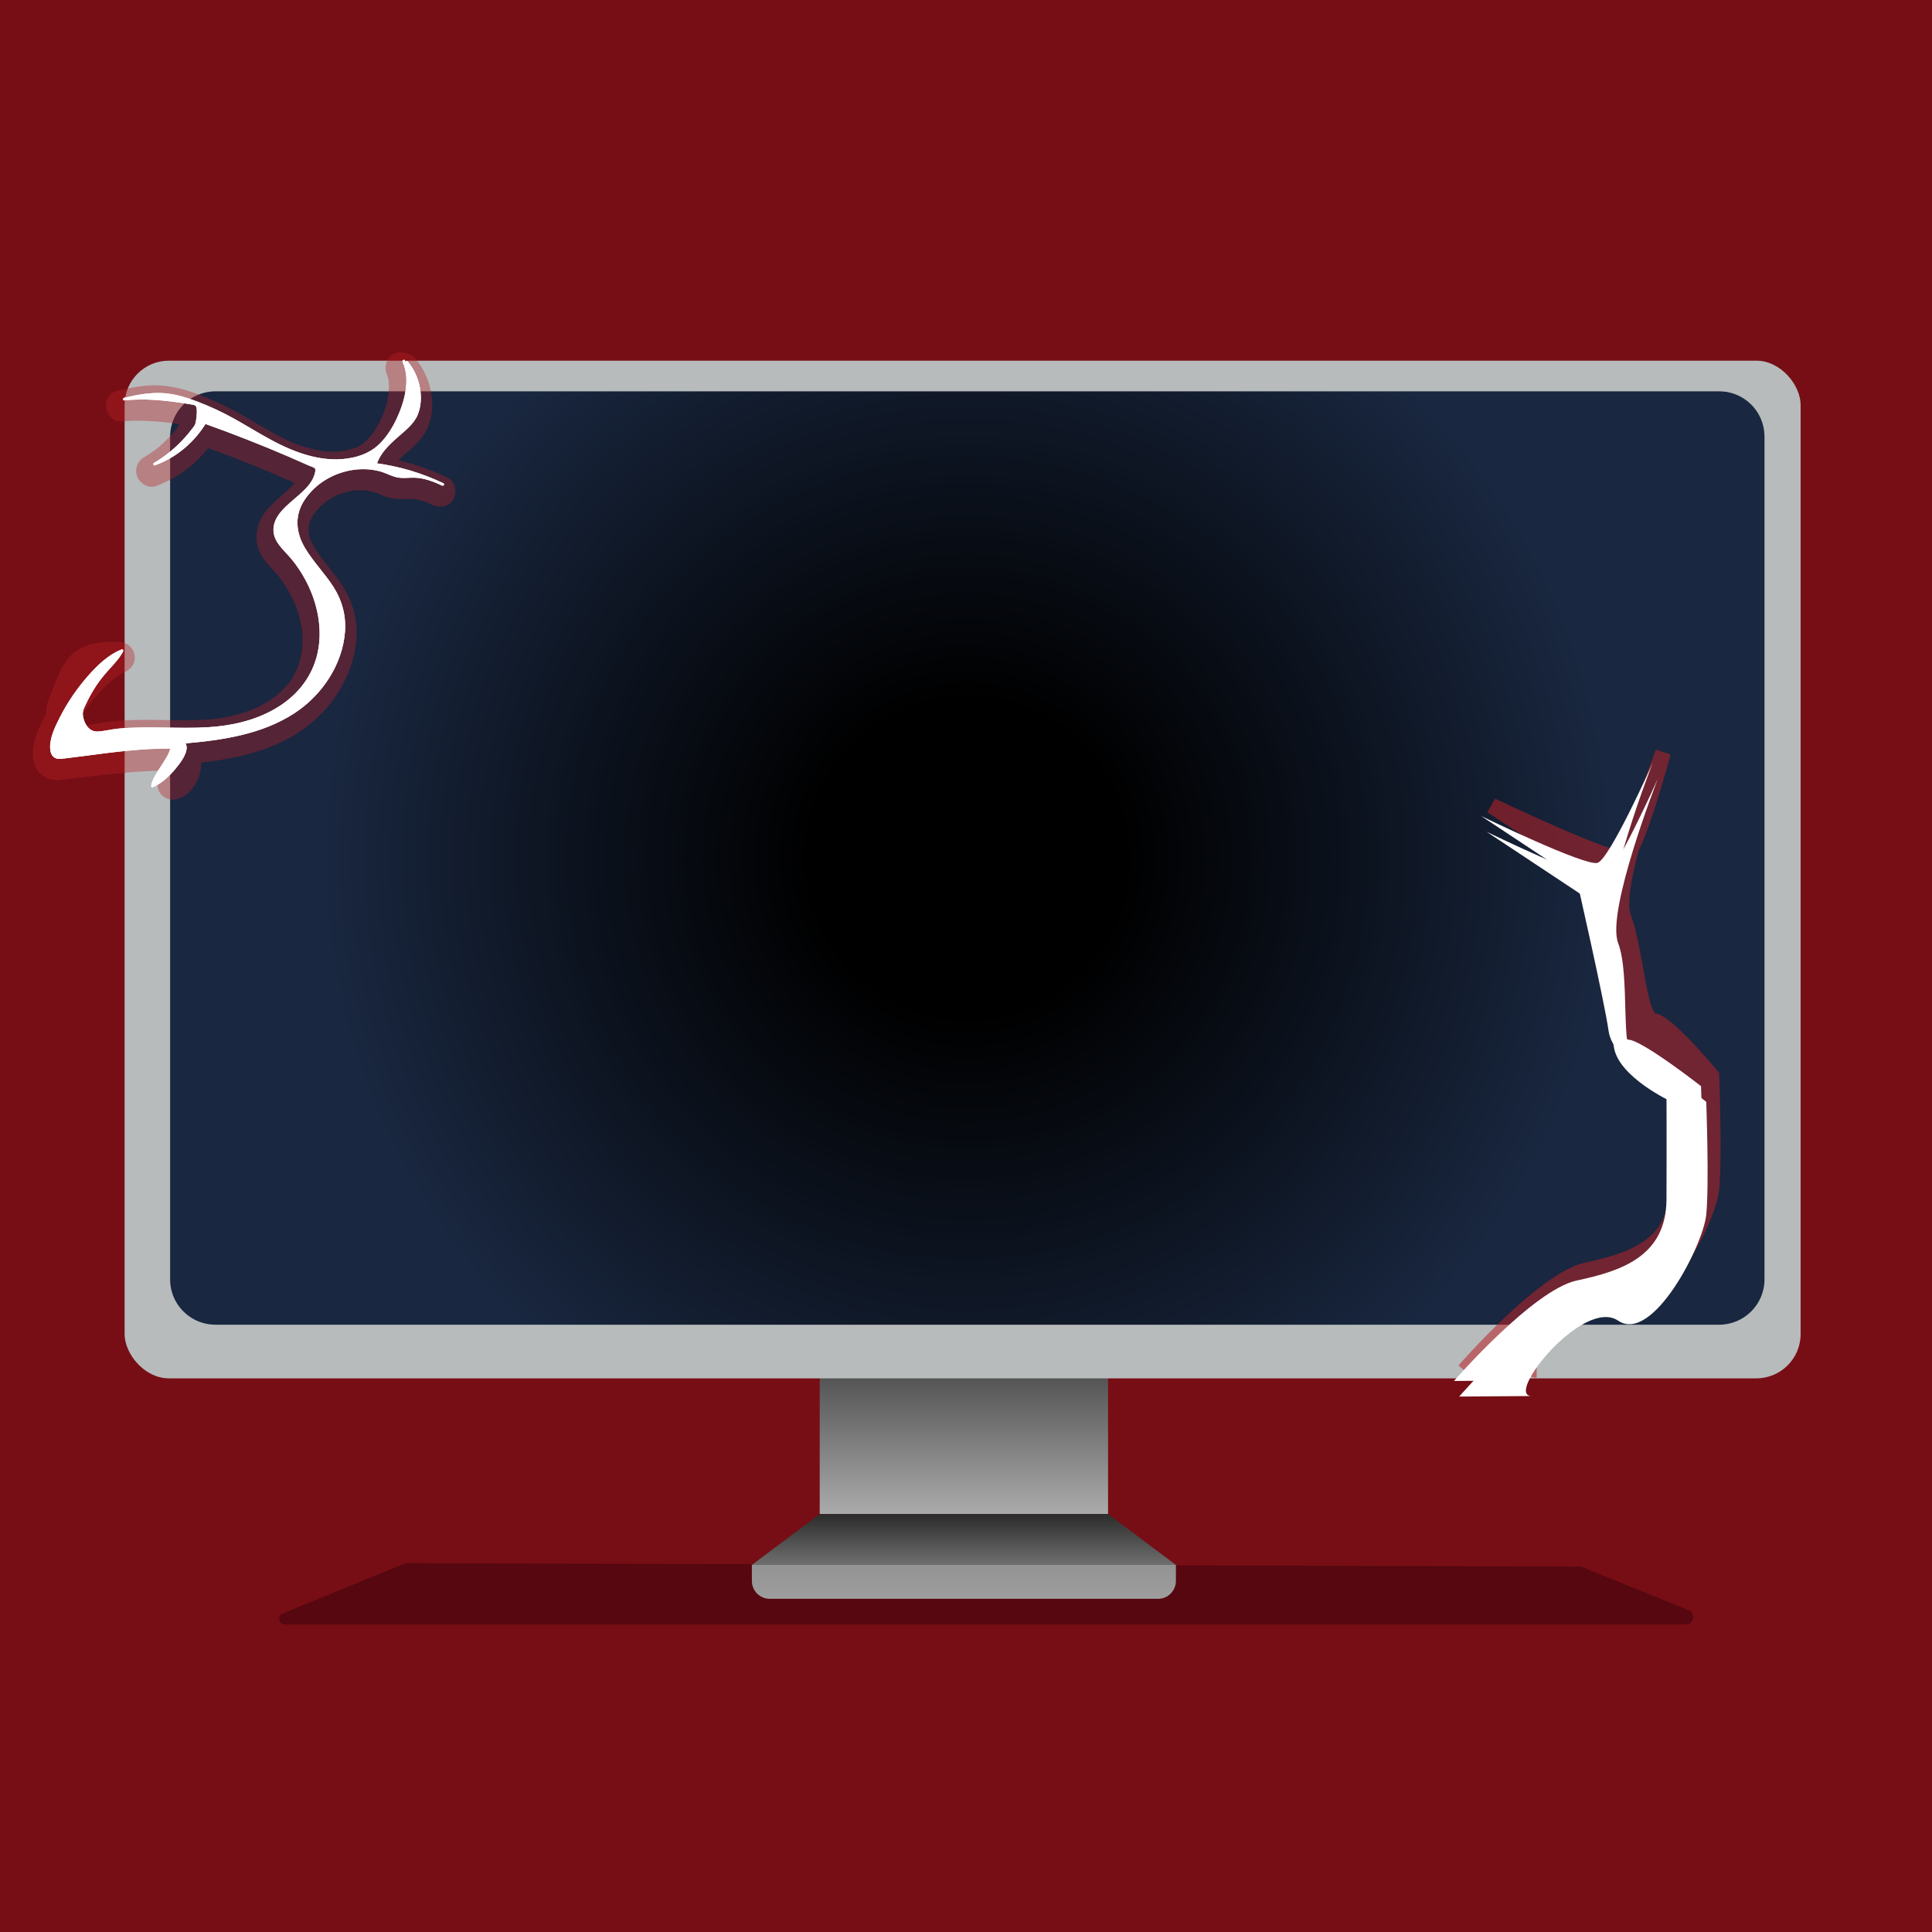 <?xml version="1.0" encoding="UTF-8"?>
<svg id="Layer_18" data-name="Layer 18" xmlns="http://www.w3.org/2000/svg" width="600" height="600" xmlns:xlink="http://www.w3.org/1999/xlink" viewBox="0 0 600 600">
  <defs>
    <linearGradient id="linear-gradient" x1="299.35" y1="645.89" x2="299.35" y2="386.66" gradientTransform="matrix(1, 0, 0, 1, 0, 0)" gradientUnits="userSpaceOnUse">
      <stop offset=".52" stop-color="#fff"/>
      <stop offset="1" stop-color="#000"/>
    </linearGradient>
    <radialGradient id="radial-gradient" cx="299.34" cy="271.76" fx="299.34" fy="271.76" r="202.85" gradientTransform="matrix(1, 0, 0, 1, 0, 0)" gradientUnits="userSpaceOnUse">
      <stop offset=".24" stop-color="#000"/>
      <stop offset=".99" stop-color="#192740"/>
    </radialGradient>
    <filter id="drop-shadow-7" filterUnits="userSpaceOnUse">
      <feOffset dx="1.06" dy="-5.29"/>
      <feGaussianBlur result="blur" stdDeviation="5.29"/>
      <feFlood flood-color="#000" flood-opacity=".75"/>
      <feComposite in2="blur" operator="in"/>
      <feComposite in="SourceGraphic"/>
    </filter>
    <linearGradient id="linear-gradient-2" x1="299.35" y1="520.67" x2="299.35" y2="459.66" gradientTransform="matrix(1, 0, 0, 1, 0, 0)" gradientUnits="userSpaceOnUse">
      <stop offset="0" stop-color="#fff"/>
      <stop offset="1" stop-color="#000"/>
    </linearGradient>
    <linearGradient id="linear-gradient-3" x1="299.35" y1="609.15" x2="299.35" y2="66.96" gradientTransform="matrix(1, 0, 0, 1, 0, 0)" gradientUnits="userSpaceOnUse">
      <stop offset=".02" stop-color="#fff"/>
      <stop offset=".51" stop-color="#000"/>
    </linearGradient>
    <filter id="AI_GaussianBlur_4">
      <feGaussianBlur stdDeviation="4"/>
    </filter>
    <filter id="AI_GaussianBlur_4-2" data-name="AI_GaussianBlur_4">
      <feGaussianBlur stdDeviation="4"/>
    </filter>
    <filter id="AI_GaussianBlur_4-3" data-name="AI_GaussianBlur_4">
      <feGaussianBlur stdDeviation="4"/>
    </filter>
    <filter id="AI_GaussianBlur_4-4" data-name="AI_GaussianBlur_4">
      <feGaussianBlur stdDeviation="4"/>
    </filter>
  </defs>
  <rect x="-9.5" y="-10.5" width="625" height="622" style="fill: #770e15;"/>
  <g>
    <path d="M523.54,504.5H88.49c-1.95,0-2.48-2.69-.67-3.43l38.16-15.61,364.98,1.06,33.44,13.53c2.35,.95,1.67,4.45-.87,4.45Z" style="fill: #56070f;"/>
    <rect x="254.57" y="406.99" width="89.55" height="63.21" style="fill: url(#linear-gradient);"/>
    <rect x="38.7" y="112.01" width="520.5" height="316.05" rx="13.76" ry="13.76" style="fill: #b7bbbc;"/>
    <path d="M546.92,140.9V402.61c0,7.78-6.31,14.08-14.08,14.08H65.85c-1.34,0-2.63-.19-3.86-.54-2.03-.57-3.86-1.6-5.41-2.95-2.95-2.57-4.81-6.37-4.81-10.59V140.9c0-7.78,6.31-14.08,14.08-14.08h466.99c.41,0,.81,.02,1.22,.05,5.15,.44,9.52,3.66,11.58,8.16,.82,1.79,1.28,3.78,1.28,5.87Z" style="fill: url(#radial-gradient); filter: url(#drop-shadow-7);"/>
    <polygon points="254.57 470.2 233.5 486 365.19 486 344.12 470.2 254.57 470.2" style="fill: url(#linear-gradient-2);"/>
    <path d="M233.5,486h131.69v4.97c0,3.07-2.49,5.56-5.56,5.56h-120.57c-3.07,0-5.56-2.49-5.56-5.56v-4.97h0Z" style="fill: url(#linear-gradient-3);"/>
    <g>
      <g style="filter: url(#AI_GaussianBlur_4); opacity: .55;">
        <path d="M454.77,425.64s24.61-28.28,38.08-31.18c13.47-2.9,27.84-7.24,27.92-25.26,.08-18.02,0-35.1,0-35.1,0,0-16.64-7.67-17.97-17.11-1.33-9.44-9.95-47.16-9.95-47.16l-29.6-19.62s37.07,17.66,40.88,16.5c3.81-1.16,12.37-33.02,12.37-33.02,0,0-16.18,41.25-12.37,51.09,3.81,9.84,4.83,31.95,9.16,32.2,4.34,.26,18.21,17.11,18.21,17.11,0,0,.95,25.66,0,35.1-.95,9.44-16.65,40.15-27.38,32.87-10.73-7.28-35.37,23.29-26.88,23.41" style="fill: #b92026;"/>
        <path d="M454.77,425.64s24.61-28.28,38.08-31.18c13.47-2.9,27.84-7.24,27.92-25.26,.08-18.02,0-35.1,0-35.1,0,0-16.64-7.67-17.97-17.11-1.33-9.44-9.95-47.16-9.95-47.16l-29.6-19.62s37.07,17.66,40.88,16.5c3.81-1.16,12.37-33.02,12.37-33.02,0,0-16.18,41.25-12.37,51.09,3.81,9.84,4.83,31.95,9.16,32.2,4.34,.26,18.21,17.11,18.21,17.11,0,0,.95,25.66,0,35.1-.95,9.44-16.65,40.15-27.38,32.87-10.73-7.28-35.37,23.29-26.88,23.41" style="fill: none; stroke: #b92026; stroke-miterlimit: 10; stroke-width: 4.85px;"/>
      </g>
      <path d="M451.54,428.87s24.61-28.28,38.08-31.18c13.47-2.9,27.84-7.24,27.92-25.26,.08-18.02,0-35.1,0-35.1,0,0-16.64-7.67-17.97-17.11-1.33-9.44-9.95-47.16-9.95-47.16l-29.6-19.62s32.29,15.69,36.1,14.53c3.81-1.16,17.15-31.05,17.15-31.05,0,0-16.18,41.25-12.37,51.09,3.81,9.84,.58,34.63,4.91,34.88,4.34,.26,22.46,14.43,22.46,14.43,0,0,.95,25.66,0,35.1-.95,9.44-16.65,40.15-27.38,32.87-10.73-7.28-35.37,23.29-26.88,23.41" style="fill: #fff;"/>
      <g style="filter: url(#AI_GaussianBlur_4-2);">
        <path d="M453.16,433.72s24.61-28.28,38.08-31.18c13.47-2.9,27.84-7.24,27.92-25.26,.08-18.02,0-35.1,0-35.1,0,0-16.64-7.67-17.97-17.11-1.33-9.44-9.95-47.16-9.95-47.16l-29.6-19.62s32.29,15.69,36.1,14.53c3.81-1.16,17.15-31.05,17.15-31.05,0,0-16.18,41.25-12.37,51.09,3.81,9.84,.58,34.63,4.91,34.88,4.34,.26,22.46,14.43,22.46,14.43,0,0,.95,25.66,0,35.1-.95,9.44-16.65,40.15-27.38,32.87-10.73-7.28-35.37,23.29-26.88,23.41" style="fill: #fff;"/>
      </g>
    </g>
    <g>
      <g style="filter: url(#AI_GaussianBlur_4-3); opacity: .38;">
        <path d="M124.51,114.24c4,8.21-2.87,25.12-11.26,28.87-8.39,3.75-17.9,1.78-25.93-1.96-8.04-3.74-15.26-9.14-23.44-12.55-10.43-4.35-14.86-5.26-26.11-2.59,8.02-.93,19.79,1.01,21.78,1.44,1.99,.43,.79,4.32,.66,6.48-3.42,5.04-7.93,9.27-13.07,12.27,6.37-2.25,12.03-6.94,15.65-12.96,11.76,4.19,23.34,8.88,34.7,14.07,.28,8.32-14.12,12.03-12.96,20.21,.37,2.6,2.32,4.49,4.04,6.33,9.1,9.77,13.84,25.75,6.93,38.1-6.04,10.79-18.79,15.37-30.45,16.27-11.66,.9-23.37-.92-34.92,1.34-4.83,.94-8.34,2.07-9.13-2.95-.23-1.46-2.3-5.37-1.73-6.77,4.69-11.39,4.46-16.33,17.74-15.71-12.03,4.58-28.3,33.16-19.31,33.22,13.13-1.45,24.26-3.16,37.38-3.01l-1.38,9.13c4.01-1.59,5.36-8.02,2.3-10.91,12.49-1.05,25.57-2.92,36.09-10.57,10.52-7.65,17.32-22.83,11.94-34.4-4.19-9-15-15.78-12.74-25.83,.61-2.69,2.15-5.1,4.01-7.11,6.39-6.95,16.87-9.26,24.92-5.51,5.36,2.5,6.51-1.34,16.41,3.36-6.57-3.18-13.66-5.28-20.93-6.21,1.66-5.7,7.49-8.79,11.37-13.23s2.54-13.77-1.6-18.44" style="fill: #b92026;"/>
        <path d="M120.31,116.7c.34,.72-.36-1.12-.07-.15,.09,.28,.19,.55,.26,.84s.15,.58,.2,.88c.03,.17,.05,.35,.09,.52,.12,.54-.11-1.32-.06-.36,.07,1.41,.02,2.75-.07,4.16-.04,.53,.08-.56,.08-.54-.06,.15-.07,.43-.09,.6-.06,.36-.13,.71-.2,1.07-.16,.77-.35,1.54-.57,2.3s-.44,1.44-.7,2.14c-.13,.35-.28,.7-.41,1.06-.22,.62,.4-.85,.12-.27-.12,.24-.22,.49-.33,.74-.65,1.4-1.39,2.75-2.23,4.04-.2,.3-.4,.6-.61,.9-.13,.18-.76,1.11-.34,.48s-.22,.25-.37,.43c-.25,.29-.51,.58-.78,.86-.45,.47-.92,.92-1.42,1.34-.13,.11-.3,.22-.42,.34-.03,.03,.88-.62,.46-.36-.33,.2-.63,.44-.97,.63-.21,.13-.43,.24-.65,.36-.9,.48,.44-.12-.5,.22-1.02,.37-2.06,.69-3.12,.93-.49,.11-.98,.2-1.48,.28,.97-.16-.29,.02-.62,.05-1.07,.08-2.14,.1-3.21,.06-.5-.02-1-.05-1.5-.1-.33-.03-1.57-.22-.64-.06-1.14-.2-2.28-.4-3.4-.69-2.04-.51-4.02-1.21-5.98-1.98-.52-.21,.1,.04,.17,.07-.26-.12-.53-.23-.79-.35-.47-.21-.94-.44-1.41-.66-1.01-.49-2.01-1.01-3.01-1.54-3.91-2.1-7.68-4.46-11.55-6.62-4.06-2.27-8.28-4.18-12.63-5.84-3.78-1.45-7.64-2.5-11.69-2.76-4.49-.29-9.04,.6-13.4,1.62-2.36,.55-3.79,3.04-3.48,5.34,.29,2.17,2.37,4.48,4.78,4.22,2.79-.31,5.6-.3,8.39-.15,1.47,.07,2.94,.19,4.41,.33,.63,.06,1.26,.13,1.88,.2,.32,.04,.65,.08,.97,.12,.18,.02,1.31,.18,.43,.05-.83-.12,.04,0,.22,.03,.27,.04,.54,.08,.81,.12,.47,.07,.94,.14,1.41,.22,.52,.09,1.29,.39,1.82,.33,.4-.05-.53-.25-.63-.31-.85-.51-1.4-1.21-1.65-2.12l.06,.22c-.32-1.49-.08-.73-.08-.28,0,.29-.02,.58-.04,.86-.03,.4-.31,1.2,.03-.08-.07,.29-.09,.6-.13,.9-.13,.88-.26,1.76-.33,2.64l.66-2.45c-.39,.57-.8,1.13-1.21,1.69,.64-.86-.19,.22-.26,.32-.22,.27-.44,.53-.67,.79-.94,1.09-1.94,2.13-2.99,3.12-.5,.47-1.01,.92-1.53,1.37-.26,.22-.53,.43-.79,.65-.43,.37,.59-.42-.15,.12-1.2,.89-2.44,1.71-3.73,2.47-2.09,1.23-2.92,3.86-1.99,6.07,.88,2.08,3.45,3.64,5.74,2.82,7.77-2.81,14.25-8.14,18.55-15.19l-5.49,2.24c5.81,2.07,11.57,4.26,17.28,6.57,1.41,.57,2.82,1.15,4.22,1.73,.3,.12,.59,.25,.89,.37,1.42,.59-.43-.18,.39,.16,.74,.31,1.47,.63,2.21,.94,2.87,1.23,5.72,2.5,8.56,3.8l-2.41-4.2c0,.28-.05,.59-.02,.86,.05,.42,.08-.67,.1-.7-.05,.08-.04,.26-.07,.35-.08,.26-.16,.53-.23,.79-.17,.68,.55-1.03,.07-.18-.26,.46-.52,.91-.81,1.35-.07,.11-.24,.27-.29,.4-.02,.04,.7-.85,.37-.49-.23,.25-.44,.52-.67,.77-1.64,1.78-3.56,3.29-5.34,4.92-1.89,1.73-3.81,3.71-4.88,6.07-1.66,3.67-1.65,7.66,.47,11.19,1.04,1.73,2.45,3.19,3.81,4.66,.54,.58,1.05,1.17,1.55,1.78,.07,.08,.33,.32,.34,.43,0-.07-.67-.9-.09-.11,.26,.35,.51,.69,.76,1.05,1,1.43,1.9,2.92,2.7,4.46,.37,.72,.72,1.46,1.06,2.2,.39,.86-.24-.66,.09,.22,.18,.47,.36,.93,.53,1.41,.56,1.59,1.02,3.22,1.36,4.87,.09,.43,.17,.85,.24,1.28,.03,.18,.06,.37,.09,.55,.1,.57-.04-.35-.05-.37,.23,.77,.18,1.78,.21,2.59,.03,.86,.03,1.72,0,2.59-.02,.37-.04,.74-.07,1.1-.02,.24-.05,.49-.07,.73-.08,.82-.06-.17,.03-.2-.16,.05-.4,2.08-.46,2.35-.2,.84-.45,1.67-.74,2.49-.14,.41-.28,.83-.47,1.22,.37-.77,.07-.19-.12,.21-.38,.79-.8,1.55-1.26,2.29-.2,.32-1.07,2.03-1.43,2.08-.02,0,.59-.71,.21-.28-.12,.13-.23,.28-.34,.41-.31,.36-.62,.71-.95,1.06-.53,.56-1.08,1.09-1.64,1.6-.31,.27-.62,.54-.94,.8-.14,.11-.28,.22-.41,.33-.52,.43,.7-.5,.14-.12-1.32,.9-2.62,1.79-4.04,2.55-.73,.39-1.48,.76-2.23,1.1-.16,.07-.33,.14-.49,.22-.51,.24,.32-.15,.34-.14-.14-.08-1.17,.46-1.33,.52-1.51,.56-3.06,1.04-4.62,1.44s-3.13,.72-4.72,.98c-.15,.02-1.51,.21-.76,.12s-.6,.07-.75,.08c-.9,.1-1.8,.17-2.71,.23-8.82,.57-17.66-.31-26.47,.31-2.45,.17-4.9,.47-7.33,.87-.88,.15-1.75,.32-2.62,.5-.72,.14-1.64,.17-2.32,.43-.02,0,1.1-.09,.59-.08-.13,0-.27,.03-.41,.04-.3,.02-.59,0-.89,.02-.05,0-.32-.05-.36-.02-.02,.02,1.16,.17,.73,.08-.89-.18,.88,.62,.18,.1-.4-.3,.65,.53,.56,.45-.28-.26-.34-.52,.32,.48-.45-.69,.06-.14,.02,.26,.05-.49-.34-1.39-.47-1.9-.33-1.29-.93-2.51-1.34-3.78-.09-.28-.17-.56-.24-.85-.03-.13-.05-.27-.09-.4-.18-.59,.07,1.14,.09,.58,.02-.44-.16,.82-.13,.8,.04-.03,.11-.3,.12-.33,.2-.41,.34-.85,.51-1.27,.51-1.28,1-2.58,1.49-3.87,.21-.55,.42-1.09,.64-1.64,.06-.16,.13-.32,.19-.47,.19-.49-.29,.66-.25,.59,.15-.28,.26-.59,.39-.88,.41-.89,.87-1.74,1.4-2.56,.12-.18,.59-.8,.03-.07s-.03,.06,.11-.11c.29-.32,.71-.58,.97-.92-.27,.35-1.05,.7-.28,.25,.17-.1,.33-.21,.51-.3,.2-.11,.45-.19,.64-.32,.05-.03-1.11,.39-.68,.29,.17-.04,.35-.13,.51-.18,.48-.16,.98-.28,1.48-.38,.25-.05,.5-.08,.75-.13,.51-.1-.68,.08-.63,.09,.21,.02,.49-.05,.7-.07,1.49-.12,2.99-.1,4.49-.04l-1.29-9.55c-4.93,1.92-8.97,5.45-12.43,9.39-3.64,4.15-6.89,8.76-9.4,13.69-1.86,3.66-4.06,8.29-3.6,12.54,.29,2.63,1.37,4.95,3.78,6.27,1.53,.83,3.16,.94,4.85,.75,2.23-.25,4.45-.51,6.68-.77,9.8-1.15,19.6-2.2,29.48-2.1l-4.69-6.16-1.38,9.13c-.3,2,.05,3.8,1.74,5.11s3.54,1.18,5.4,.38c3.14-1.35,5.39-4.75,6.07-8.02,.78-3.76,0-7.75-2.78-10.53l-3.44,8.3c12.69-1.08,25.89-2.93,36.79-10.03,9.91-6.45,17.03-17.25,17.92-29.17,.42-5.65-1.1-11.28-4.12-16.05-1.52-2.4-3.32-4.63-5.08-6.86-.36-.45-.72-.91-1.08-1.37-.74-.94,.63,.84-.08-.11-.2-.27-.41-.55-.62-.82-.73-.99-1.42-1.99-2.05-3.05-.28-.46-.54-.93-.78-1.41-.03-.06-.44-.85-.41-.86-.02,.01,.41,1.08,.01,0-.18-.49-.33-.99-.46-1.49-.07-.3-.13-.61-.19-.91-.2-.94,.03,1.09,.02,.05,0-.53-.04-1.06,0-1.6l.02-.33c.06-.54,.04-.44-.05,.3-.08-.09,.2-.97,.23-1.07,.07-.27,.16-.52,.24-.79,.35-1.24-.47,.78,.13-.36,.38-.74,.78-1.46,1.25-2.14,.09-.13,.95-1.16,.23-.34,.18-.21,.35-.42,.54-.63,.5-.57,1.03-1.1,1.59-1.62,.18-.17,.37-.33,.55-.49,.17-.14,1.05-1,.16-.16,.51-.48,1.22-.87,1.82-1.23,.52-.32,1.05-.61,1.59-.88,.29-.15,.67-.4,.98-.47-1.15,.24-.12,.05,.18-.06,1.23-.46,2.51-.82,3.8-1.06,.31-.06,1.36-.42,.11-.05,.32-.1,.73-.08,1.06-.1,.7-.05,1.41-.07,2.12-.05,.35,0,.7,.03,1.05,.05,.23,.02,.47,.04,.7,.06-.66-.1-.8-.12-.42-.06,.75,.13,1.49,.27,2.22,.47,.6,.16,1.49,.3,1.99,.67-.79-.58-.46-.19-.08-.02,.58,.26,1.16,.52,1.75,.74,1.15,.43,2.33,.62,3.55,.75,1.6,.17,3.2-.08,4.8-.02,.19,0,.38,.02,.57,.03,.48,.04,1.21,.35-.17-.04,.55,.16,1.15,.21,1.71,.35,.68,.17,1.35,.39,2.01,.62,.38,.14,.76,.28,1.13,.43-.98-.39,.78,.36,.94,.44,2.3,1.08,5.35,.72,6.65-1.74,1.15-2.17,.7-5.48-1.74-6.65-7.45-3.58-15.2-5.8-23.39-6.88l4.69,6.16c.07-.23,.14-.46,.22-.68,.19-.5,.17-.44-.08,.18,0-.29,.43-.83,.58-1.08,.21-.35,.44-.68,.67-1.03,.32-.43,.28-.38-.12,.15,.15-.18,.3-.36,.46-.54,1.11-1.27,2.37-2.41,3.63-3.53,2.75-2.44,5.67-4.85,7.13-8.32,2.98-7.05,.93-15.86-3.97-21.54-1.67-1.93-5.19-1.84-6.88,0-1.89,2.06-1.78,4.82,0,6.88,.13,.15,.26,.31,.39,.47-.44-.58-.51-.66-.21-.24,.16,.27,.35,.53,.51,.8s.32,.56,.47,.85c.1,.2,.19,.39,.29,.59,.22,.48,.18,.4-.1-.24,.36,.27,.51,1.47,.64,1.92,.1,.38,.2,.77,.28,1.16s.1,1.57,.08,.21c.01,.72,.14,1.44,.14,2.17,0,.38-.01,.77-.04,1.15-.01,.16-.03,.32-.04,.48-.04,.38-.02,.21,.07-.5-.12,.06-.47,1.88-.53,2.1-.29,.97,.53-.93,.02-.07-.15,.27-.41,.59-.51,.88-.21,.3-.09,.17,.34-.41-.14,.17-.28,.33-.42,.49-.24,.27-.49,.53-.75,.79-.6,.61-1.22,1.19-1.85,1.77-1.18,1.07-2.39,2.1-3.55,3.19-2.79,2.63-5.09,5.66-6.24,9.36-.46,1.48-.05,3.05,.87,4.24,1.02,1.31,2.23,1.71,3.82,1.92-1.04-.14,.44,.07,.52,.08,.45,.07,.9,.15,1.35,.22,.83,.15,1.65,.31,2.47,.48,1.71,.37,3.41,.8,5.09,1.3s3.19,1.01,4.76,1.61c.43,.16,.85,.33,1.27,.5,1.39,.55-.85-.39,.52,.21,.84,.37,1.67,.75,2.49,1.14l4.91-8.4c-3.14-1.47-6.22-2.61-9.66-3.03-1.54-.19-3.04-.09-4.58-.05-.3,0-.61,.01-.91,0-.18,0-.37-.03-.55-.04-.67-.01,.73,.1,.72,.1-.35-.16-.84-.17-1.22-.29-.14-.04-.29-.11-.44-.15-.71-.19,1.22,.54-.09-.04-2.97-1.32-5.97-2.09-9.22-2.27-5.78-.33-11.94,1.45-16.68,4.77-5.64,3.95-10.28,9.95-10.33,17.1-.04,5.53,2.8,10.38,6.05,14.64,.95,1.25,1.93,2.48,2.9,3.72,.2,.26,1.39,1.68,.53,.67,.45,.53,.84,1.11,1.25,1.68,.73,1.02,1.43,2.07,2.06,3.16,.28,.49,.54,.98,.79,1.49,.17,.35,.75,1,.06,.09,.21,.28,.3,.79,.41,1.12,.2,.59,.37,1.19,.51,1.8,.08,.36,.42,1.31,.32,1.66l-.08-.62c.03,.23,.05,.45,.07,.68,.02,.23,.04,.45,.05,.68,.04,.8,.05,1.6,0,2.39-.02,.45,.08,1.34-.14,1.72l.09-.6c-.03,.23-.07,.46-.11,.69-.04,.23-.08,.46-.12,.69-.27,1.39-.64,2.76-1.11,4.09-.19,.54-.36,1.17-.63,1.67,.6-1.11,.02-.07-.08,.16-.13,.27-.26,.55-.39,.82-.62,1.25-1.31,2.46-2.06,3.63-.33,.51-.67,1.01-1.03,1.5-.13,.18-.81,1.2-.12,.18-.2,.3-.46,.57-.69,.85-.85,1.01-1.75,1.98-2.71,2.9-.52,.49-1.05,.97-1.6,1.43-.17,.15-1.09,.94-.12,.12-.39,.33-.84,.62-1.26,.92-1.39,.97-2.83,1.85-4.33,2.64-.74,.39-1.49,.77-2.25,1.12-.38,.18-.76,.35-1.14,.51,.98-.43-.16,.06-.38,.15-1.68,.67-3.39,1.24-5.13,1.75-3.35,.97-6.78,1.67-10.22,2.19-.28,.04-.55,.08-.83,.12-.28,.04-.55,.08-.83,.12,.6-.08,.62-.08,.05,0-.83,.1-1.66,.2-2.49,.3-1.79,.2-3.59,.36-5.38,.52-1.98,.17-3.64,1.09-4.44,2.99-.75,1.78-.39,3.92,1.01,5.31,.08,.08,.74,.76,.16,.12-.53-.59-.06,.01,.06,.19,.43,.66-.15-.79-.12-.28,.01,.19,.13,.49,.18,.66,.19,.67-.12-.31-.05-.46-.05,.12,.03,.55,.02,.71,0,.19-.1,.53-.04,.71-.1-.32,.25-1.13,0-.3-.07,.23-.14,.47-.19,.7-.16,.65,.02-.22,.18-.36-.11,.09-.71,1.14-.7,1.24,0-.28,.79-.81,.13-.23-.11,.1-.47,.37-.51,.48,.08-.2,.89-.55,.31-.28-.25,.12-.49,.26-.75,.37l7.14,5.49,1.38-9.13c.24-1.6,.15-2.92-.87-4.24-.93-1.21-2.27-1.9-3.82-1.92-8.08-.08-16.13,.58-24.16,1.48-4.08,.46-8.16,.96-12.24,1.42-.37,.04-.76,.04-1.12,.11-.74,.13,.85,.12,.74,.11-1.04-.16,.91,.51,.4,.19-.48-.3,1.07,.9,.66,.51-.53-.5,.6,.83,.46,.64-.61-.86,.41,1.11,.15,.43-.04-.11-.04-.24-.09-.35-.19-.4,.07,1.41,.1,.72,.01-.31-.02-.62,0-.92,0-.15,.03-.31,.04-.46,.02-.63-.26,1.41-.07,.55,.09-.38,.15-.77,.25-1.15,.22-.86,.5-1.71,.82-2.55,.09-.25,.2-.49,.29-.73,.1-.28-.5,1.14-.13,.3,.22-.48,.43-.96,.66-1.44,1-2.08,2.15-4.09,3.4-6.04,.66-1.03,1.35-2.04,2.07-3.04,.19-.27,.39-.54,.59-.8,.11-.15,.72-.93,.22-.3s.12-.15,.23-.29c.21-.26,.41-.51,.62-.77,1.69-2.05,3.51-4,5.52-5.73,.22-.19,.45-.38,.67-.56,.09-.08,.2-.15,.29-.23,.43-.39-.88,.64-.41,.32s.94-.69,1.43-1c.43-.28,.87-.54,1.32-.78,.25-.13,.5-.25,.74-.38,.94-.48-.78,.31-.24,.1,2.28-.89,3.83-2.78,3.48-5.34s-2.33-4.11-4.78-4.22c-5.68-.24-12.02,.41-15.84,5.15-1.87,2.32-2.98,4.93-4.08,7.68-.52,1.31-1.01,2.63-1.52,3.95-.71,1.83-1.43,3.41-1.16,5.43,.22,1.62,.75,3.07,1.32,4.59,.52,1.39,.74,2.82,1.32,4.19,1.74,4.12,5.82,5.32,9.93,4.76,1.81-.24,3.59-.65,5.39-.97,.56-.1,1.12-.18,1.69-.27s.02,0-.09,.01c.32-.04,.64-.08,.97-.11,1.21-.13,2.42-.23,3.63-.3,4.69-.27,9.39-.15,14.08-.08,8.34,.12,16.8-.02,24.85-2.45,7.06-2.13,14.03-5.86,18.78-11.62,5.2-6.29,7.82-14.18,7.31-22.35-.49-7.79-3.26-15.5-7.82-21.84-1.24-1.72-2.58-3.38-4.03-4.93-.61-.66-1.21-1.32-1.8-2,.54,.63,.09,.1-.14-.25-.13-.22-.25-.44-.38-.66-.44-.74,.04,.44,0-.06,0-.05-.12-.54-.14-.56,.08,.03,.04,1.15,.06,.42,0-.27,0-.55,0-.83,0-.96-.26,.91-.03,.27,.1-.28,.18-.59,.26-.87,.19-.7-.6,1.1-.07,.22,.14-.23,.26-.48,.41-.71s.33-.46,.48-.69c.25-.39-.41,.52-.39,.5,.15-.09,.29-.35,.4-.48,3.65-4.18,8.73-6.93,10.97-12.25,.66-1.56,1.01-3.19,.99-4.9-.03-1.58-.88-3.5-2.41-4.2-11.74-5.35-23.71-10.22-35.86-14.56-2.04-.73-4.43,.49-5.49,2.24-.45,.73-.92,1.45-1.42,2.15-.12,.16-.23,.32-.35,.48,.32-.41,.37-.48,.15-.2-.26,.3-.5,.61-.76,.91-1.07,1.24-2.25,2.39-3.5,3.44-.12,.1-1.16,.89-.24,.21-.31,.23-.63,.46-.95,.69-.64,.44-1.29,.86-1.96,1.26s-1.35,.76-2.04,1.09c-.12,.06-1.46,.64-.82,.38s-.72,.26-.85,.31l3.75,8.89c3.75-2.21,7.23-4.98,10.19-8.17,1.58-1.7,3.13-3.54,4.39-5.5,.6-.94,.79-1.8,.91-2.92,.04-.41,.3-1.32-.03,.07,.25-1.05,.33-2.18,.44-3.25,.22-2.29-.28-4.57-1.88-6.29-1.08-1.15-2.55-1.56-4.03-1.82-3.1-.54-6.23-.94-9.36-1.23-4.13-.39-8.32-.6-12.45-.14l1.29,9.55c1.08-.25,2.17-.5,3.27-.71,.47-.09,.93-.18,1.4-.25,.26-.04,.51-.08,.77-.12,.95-.16-.6,.06,0,0,1.74-.17,3.46-.3,5.21-.2,.37,.02,.74,.06,1.11,.09,1.24,.11-.76-.15,.12,.01s1.69,.31,2.53,.52c1.81,.46,3.58,1.07,5.33,1.73,.99,.38,1.97,.77,2.95,1.17,.28,.12,.56,.23,.84,.35-.08-.04-.63-.29-.13-.05,.61,.29,1.23,.56,1.84,.85,2.03,.97,4.01,2.05,5.97,3.16,4.05,2.31,8.01,4.78,12.17,6.91,8.64,4.42,18.49,7.31,28.18,4.98,3.83-.92,7.28-2.68,10.09-5.46,2.45-2.42,4.46-5.41,5.97-8.51,3.46-7.12,5.55-15.9,2.03-23.39-1.09-2.31-4.58-3.08-6.65-1.74-2.38,1.53-2.91,4.18-1.74,6.65h0Z" style="fill: #b92026;"/>
      </g>
      <g>
        <path d="M125.36,112.17c4,8.21-2.87,25.12-11.26,28.87-8.39,3.75-17.9,1.78-25.93-1.96-8.04-3.74-15.26-9.14-23.44-12.55-10.43-4.35-14.86-5.26-26.11-2.59,8.02-.93,19.79,1.01,21.78,1.44,1.99,.43,.79,4.32,.66,6.48-3.42,5.04-7.93,9.27-13.07,12.27,6.37-2.25,12.03-6.94,15.65-12.96,11.76,4.19,23.34,8.88,34.7,14.07,.28,8.32-14.12,12.03-12.96,20.21,.37,2.6,2.32,4.49,4.04,6.33,9.1,9.77,13.84,25.75,6.93,38.1-6.04,10.79-18.79,15.37-30.45,16.27-11.66,.9-23.37-.92-34.92,1.34-4.83,.94-6.16-5.54-5.58-6.94,4.69-11.39,10.25-13.95,12.47-18.48-12.03,4.58-28.3,33.16-19.31,33.22,13.13-1.45,21.69-3.39,34.81-3.23-.46,3.04-5.62,8.99-6.08,12.03,4.01-1.59,12.63-10.69,9.56-13.58,12.49-1.05,25.57-2.92,36.09-10.57,10.52-7.65,17.32-22.83,11.94-34.4-4.19-9-15-15.78-12.74-25.83,.61-2.69,2.15-5.1,4.01-7.11,6.39-6.95,16.87-9.26,24.92-5.51,5.36,2.5,6.51-1.34,16.41,3.36-6.57-3.18-13.66-5.28-20.93-6.21,1.66-5.7,7.49-8.79,11.37-13.23s2.54-13.77-1.6-18.44" style="fill: #fff;"/>
        <path d="M125.01,112.38c2.54,5.39,.61,12.39-1.75,17.48-1.28,2.76-2.91,5.41-5.02,7.62-2.37,2.48-5.25,3.86-8.59,4.6-8.77,1.94-17.66-1.27-25.3-5.38-3.91-2.1-7.68-4.46-11.55-6.62s-7.58-3.87-11.57-5.39c-3.39-1.29-6.87-2.37-10.51-2.6-4.12-.26-8.22,.52-12.21,1.46-.43,.1-.35,.85,.11,.8,6.06-.67,12.3-.04,18.3,.85,.89,.13,1.79,.27,2.68,.44,.27,.05,.59,.07,.84,.19,.64,.31,.69,1.08,.69,1.72,0,1.25-.13,2.72-.44,3.94-.2,.78-.92,1.51-1.4,2.14-.62,.81-1.27,1.59-1.95,2.34-2.76,3.08-5.98,5.7-9.54,7.81-.38,.23-.13,.9,.31,.74,6.65-2.41,12.21-7.12,15.89-13.14l-.46,.19c8.86,3.16,17.63,6.6,26.27,10.32,2.06,.89,4.11,1.79,6.15,2.71,.47,.21,1.38,.45,1.75,.79,.26,.24,.21,.18,.22,.59,.02,.65-.22,1.37-.45,1.97-.9,2.35-2.86,4.17-4.69,5.81-3.21,2.88-8.1,6.21-7.86,11.09,.17,3.4,2.86,5.65,4.95,8.03,2.42,2.76,4.43,5.89,5.98,9.22,3.13,6.72,4.43,14.54,2.5,21.79s-6.82,12.75-13.11,16.34-13.43,5.17-20.54,5.61c-9.3,.57-18.63-.44-27.92,.43-2.16,.2-4.35,.81-6.5,.91-1.4,.06-2.57-.65-3.35-1.78-.63-.92-1.02-2.03-1.18-3.13-.2-1.38,.34-2.36,.93-3.61,1.48-3.18,3.32-6.17,5.55-8.88,1.45-1.75,3.08-3.36,4.48-5.15,.58-.74,1.1-1.51,1.52-2.34,.14-.28-.1-.73-.46-.6-4.15,1.62-7.57,4.95-10.46,8.24-3.4,3.87-6.37,8.19-8.7,12.79-1.51,2.97-3.46,6.83-2.99,10.29,.14,1.02,.6,1.97,1.58,2.42,.84,.39,1.7,.24,2.6,.14,2.14-.25,4.27-.52,6.4-.8,9.05-1.2,18.04-2.39,27.19-2.3l-.39-.51c-.4,2.24-1.99,4.31-3.17,6.2-1.11,1.78-2.53,3.72-2.9,5.83-.05,.26,.18,.63,.5,.5,3.17-1.32,5.91-4.18,7.96-6.86,1.35-1.76,3.85-5.29,1.78-7.4l-.29,.69c11.92-1.01,24.3-2.76,34.54-9.42,8.51-5.54,14.95-15.05,15.71-25.32,.37-4.93-.87-9.63-3.51-13.8s-6.32-7.86-8.91-12.2c-2.92-4.89-3.32-10.27,0-15.13s8.52-7.93,14.1-8.98c3.04-.57,6.22-.5,9.21,.32,2.05,.56,3.89,1.73,6.02,1.98,1.6,.18,3.2-.08,4.8-.02,2.96,.12,5.78,1.2,8.44,2.44,.47,.22,.88-.47,.41-.7-6.68-3.2-13.79-5.31-21.14-6.27l.39,.51c1.1-3.56,3.8-6.1,6.51-8.51,2.26-2.01,4.99-4.03,6.21-6.89,2.26-5.3,.64-12.4-3.05-16.67-.34-.4-.91,.18-.57,.57,3.68,4.26,5.44,12.2,2.14,17.15-1.76,2.64-4.64,4.58-6.93,6.73s-4.18,4.43-5.09,7.39c-.09,.28,.14,.48,.39,.51,7.19,.94,14.19,3.02,20.73,6.16l.41-.7c-2.36-1.1-4.82-2.08-7.41-2.42-1.54-.2-3.04-.09-4.58-.05-1.71,.04-3.17-.34-4.73-1.03-2.21-.97-4.57-1.53-6.97-1.66-5.09-.29-10.26,1.25-14.43,4.16s-8.08,7.76-8.12,13.25c-.04,4.71,2.68,8.79,5.44,12.39,3.12,4.08,6.79,8.03,8.44,12.99,3.45,10.37-1.85,22.04-9.38,29.21-10.34,9.84-25.45,12.02-39.07,13.18-.34,.03-.55,.43-.29,.69,1.88,1.92-1.29,5.71-2.5,7.15-1.84,2.2-4.19,4.63-6.89,5.75l.5,.5c.4-2.24,1.99-4.31,3.17-6.2,1.11-1.78,2.53-3.72,2.9-5.83,.05-.26-.11-.51-.39-.51-7.49-.08-14.9,.65-22.32,1.64-3.84,.51-7.67,1.04-11.52,1.48-1.3,.15-2.54,.13-3-1.29-.41-1.26-.09-2.74,.23-3.98,.48-1.9,1.24-3.72,2.09-5.48,2.09-4.34,4.78-8.43,7.84-12.14s6.73-7.65,11.28-9.43l-.46-.6c-.85,1.7-2.14,3.11-3.4,4.51-1.61,1.78-3.18,3.59-4.56,5.56-.94,1.35-1.79,2.76-2.55,4.21s-1.64,2.91-2.04,4.43,.21,3.33,.91,4.62c.95,1.76,2.63,2.95,4.68,2.75s4.13-.69,6.22-.88,4.19-.3,6.29-.34c8.36-.18,16.77,.58,25.1-.4,12-1.41,24.7-6.93,29.73-18.68s.7-26.16-7.57-35.5c-2.13-2.4-4.99-4.82-4.56-8.37,.27-2.26,1.83-4.12,3.39-5.67,3.1-3.09,7.49-5.69,9.1-9.96,.35-.94,.51-1.92,.49-2.92,0-.13-.07-.29-.2-.35-11.39-5.2-23-9.9-34.8-14.11-.17-.06-.37,.04-.46,.19-3.56,5.83-8.96,10.44-15.4,12.77l.31,.74c3.44-2.03,6.57-4.54,9.29-7.48,1.33-1.43,2.61-2.96,3.69-4.59,.64-.98,.6-2.68,.71-3.85,.09-1,.2-2.36-.58-3.13-.52-.52-1.38-.56-2.07-.68-2.71-.47-5.44-.82-8.17-1.07-4.13-.39-8.32-.6-12.45-.14l.11,.8c3.87-.91,7.84-1.67,11.84-1.44,3.55,.2,6.96,1.26,10.27,2.51,4.35,1.65,8.5,3.64,12.54,5.94s8.01,4.78,12.17,6.91c7.53,3.86,16.28,6.57,24.75,4.53,3.1-.75,5.85-2.06,8.13-4.31s3.92-4.83,5.27-7.6c2.67-5.51,4.79-13.02,2.03-18.89-.22-.47-.92-.06-.7,.41h0Z" style="fill: #fff;"/>
      </g>
      <g style="filter: url(#AI_GaussianBlur_4-4);">
        <path d="M125.36,112.17c4,8.21-2.87,25.12-11.26,28.87-8.39,3.75-17.9,1.78-25.93-1.96-8.04-3.74-15.26-9.14-23.44-12.55-10.43-4.35-14.86-5.26-26.11-2.59,8.02-.93,19.79,1.01,21.78,1.44,1.99,.43,.79,4.32,.66,6.48-3.42,5.04-7.93,9.27-13.07,12.27,6.37-2.25,12.03-6.94,15.65-12.96,11.76,4.19,23.34,8.88,34.7,14.07,.28,8.32-14.12,12.03-12.96,20.21,.37,2.6,2.32,4.49,4.04,6.33,9.1,9.77,13.84,25.75,6.93,38.1-6.04,10.79-18.79,15.37-30.45,16.27-11.66,.9-23.37-.92-34.92,1.34-4.83,.94-6.16-5.54-5.58-6.94,4.69-11.39,10.25-13.95,12.47-18.48-12.03,4.58-28.3,33.16-19.31,33.22,13.13-1.45,21.69-3.39,34.81-3.23-.46,3.04-5.62,8.99-6.08,12.03,4.01-1.59,12.63-10.69,9.56-13.58,12.49-1.05,25.57-2.92,36.09-10.57,10.52-7.65,17.32-22.83,11.94-34.4-4.19-9-15-15.78-12.74-25.83,.61-2.69,2.15-5.1,4.01-7.11,6.39-6.95,16.87-9.26,24.92-5.51,5.36,2.5,6.51-1.34,16.41,3.36-6.57-3.18-13.66-5.28-20.93-6.21,1.66-5.7,7.49-8.79,11.37-13.23s2.54-13.77-1.6-18.44" style="fill: #fff;"/>
        <path d="M125.01,112.38c2.54,5.39,.61,12.39-1.75,17.48-1.28,2.76-2.91,5.41-5.02,7.62-2.37,2.48-5.25,3.86-8.59,4.6-8.77,1.94-17.66-1.27-25.3-5.38-3.91-2.1-7.68-4.46-11.55-6.62s-7.58-3.87-11.57-5.39c-3.39-1.29-6.87-2.37-10.51-2.6-4.12-.26-8.22,.52-12.21,1.46-.43,.1-.35,.85,.11,.8,6.06-.67,12.3-.04,18.3,.85,.89,.13,1.79,.27,2.68,.44,.27,.05,.59,.07,.84,.19,.64,.31,.69,1.08,.69,1.72,0,1.25-.13,2.72-.44,3.94-.2,.78-.92,1.51-1.4,2.14-.62,.81-1.27,1.59-1.95,2.34-2.76,3.08-5.98,5.7-9.54,7.81-.38,.23-.13,.9,.31,.74,6.65-2.41,12.21-7.12,15.89-13.14l-.46,.19c8.86,3.16,17.63,6.6,26.27,10.32,2.06,.89,4.11,1.79,6.15,2.71,.47,.21,1.38,.45,1.75,.79,.26,.24,.21,.18,.22,.59,.02,.65-.22,1.37-.45,1.97-.9,2.35-2.86,4.17-4.69,5.81-3.21,2.88-8.1,6.21-7.86,11.09,.17,3.4,2.86,5.65,4.95,8.03,2.42,2.76,4.43,5.89,5.98,9.22,3.13,6.72,4.43,14.54,2.5,21.79s-6.82,12.75-13.11,16.34-13.43,5.17-20.54,5.61c-9.3,.57-18.63-.44-27.92,.43-2.16,.2-4.35,.81-6.5,.91-1.4,.06-2.57-.65-3.35-1.78-.63-.92-1.02-2.03-1.18-3.13-.2-1.38,.34-2.36,.93-3.61,1.48-3.18,3.32-6.17,5.55-8.88,1.45-1.75,3.08-3.36,4.48-5.15,.58-.74,1.1-1.51,1.52-2.34,.14-.28-.1-.73-.46-.6-4.15,1.62-7.57,4.95-10.46,8.24-3.4,3.87-6.37,8.19-8.7,12.79-1.51,2.97-3.46,6.83-2.99,10.29,.14,1.02,.6,1.97,1.58,2.42,.84,.39,1.7,.24,2.6,.14,2.14-.25,4.27-.52,6.4-.8,9.05-1.2,18.04-2.39,27.19-2.3l-.39-.51c-.4,2.24-1.99,4.31-3.17,6.2-1.11,1.78-2.53,3.72-2.9,5.83-.05,.26,.18,.63,.5,.5,3.17-1.32,5.91-4.18,7.96-6.86,1.35-1.76,3.85-5.29,1.78-7.4l-.29,.69c11.92-1.01,24.3-2.76,34.54-9.42,8.51-5.54,14.95-15.05,15.71-25.32,.37-4.93-.87-9.63-3.51-13.8s-6.32-7.86-8.91-12.2c-2.92-4.89-3.32-10.27,0-15.13s8.52-7.93,14.1-8.98c3.04-.57,6.22-.5,9.21,.32,2.05,.56,3.89,1.73,6.02,1.98,1.6,.18,3.2-.08,4.8-.02,2.96,.12,5.78,1.2,8.44,2.44,.47,.22,.88-.47,.41-.7-6.68-3.2-13.79-5.31-21.14-6.27l.39,.51c1.1-3.56,3.8-6.1,6.51-8.51,2.26-2.01,4.99-4.03,6.21-6.89,2.26-5.3,.64-12.4-3.05-16.67-.34-.4-.91,.18-.57,.57,3.68,4.26,5.44,12.2,2.14,17.15-1.76,2.64-4.64,4.58-6.93,6.73s-4.18,4.43-5.09,7.39c-.09,.28,.14,.48,.39,.51,7.19,.94,14.19,3.02,20.73,6.16l.41-.7c-2.36-1.1-4.82-2.08-7.41-2.42-1.54-.2-3.04-.09-4.58-.05-1.71,.04-3.17-.34-4.73-1.03-2.21-.97-4.57-1.53-6.97-1.66-5.09-.29-10.26,1.25-14.43,4.16s-8.08,7.76-8.12,13.25c-.04,4.71,2.68,8.79,5.44,12.39,3.12,4.08,6.79,8.03,8.44,12.99,3.45,10.37-1.85,22.04-9.38,29.21-10.34,9.84-25.45,12.02-39.07,13.18-.34,.03-.55,.43-.29,.69,1.88,1.92-1.29,5.71-2.5,7.15-1.84,2.2-4.19,4.63-6.89,5.75l.5,.5c.4-2.24,1.99-4.31,3.17-6.2,1.11-1.78,2.53-3.72,2.9-5.83,.05-.26-.11-.51-.39-.51-7.49-.08-14.9,.65-22.32,1.64-3.84,.51-7.67,1.04-11.52,1.48-1.3,.15-2.54,.13-3-1.29-.41-1.26-.09-2.74,.23-3.98,.48-1.9,1.24-3.72,2.09-5.48,2.09-4.34,4.78-8.43,7.84-12.14s6.73-7.65,11.28-9.43l-.46-.6c-.85,1.7-2.14,3.11-3.4,4.51-1.61,1.78-3.18,3.59-4.56,5.56-.94,1.35-1.79,2.76-2.55,4.21s-1.64,2.91-2.04,4.43,.21,3.33,.91,4.62c.95,1.76,2.63,2.95,4.68,2.75s4.13-.69,6.22-.88,4.19-.3,6.29-.34c8.36-.18,16.77,.58,25.1-.4,12-1.41,24.7-6.93,29.73-18.68s.7-26.16-7.57-35.5c-2.13-2.4-4.99-4.82-4.56-8.37,.27-2.26,1.83-4.12,3.39-5.67,3.1-3.09,7.49-5.69,9.1-9.96,.35-.94,.51-1.92,.49-2.92,0-.13-.07-.29-.2-.35-11.39-5.2-23-9.9-34.8-14.11-.17-.06-.37,.04-.46,.19-3.56,5.83-8.96,10.44-15.4,12.77l.31,.74c3.44-2.03,6.57-4.54,9.29-7.48,1.33-1.43,2.61-2.96,3.69-4.59,.64-.98,.6-2.68,.71-3.85,.09-1,.2-2.36-.58-3.13-.52-.52-1.38-.56-2.07-.68-2.71-.47-5.44-.82-8.17-1.07-4.13-.39-8.32-.6-12.45-.14l.11,.8c3.87-.91,7.84-1.67,11.84-1.44,3.55,.2,6.96,1.26,10.27,2.51,4.35,1.65,8.5,3.64,12.54,5.94s8.01,4.78,12.17,6.91c7.53,3.86,16.28,6.57,24.75,4.53,3.1-.75,5.85-2.06,8.13-4.31s3.92-4.83,5.27-7.6c2.67-5.51,4.79-13.02,2.03-18.89-.22-.47-.92-.06-.7,.41h0Z" style="fill: #fff;"/>
      </g>
    </g>
  </g>
</svg>